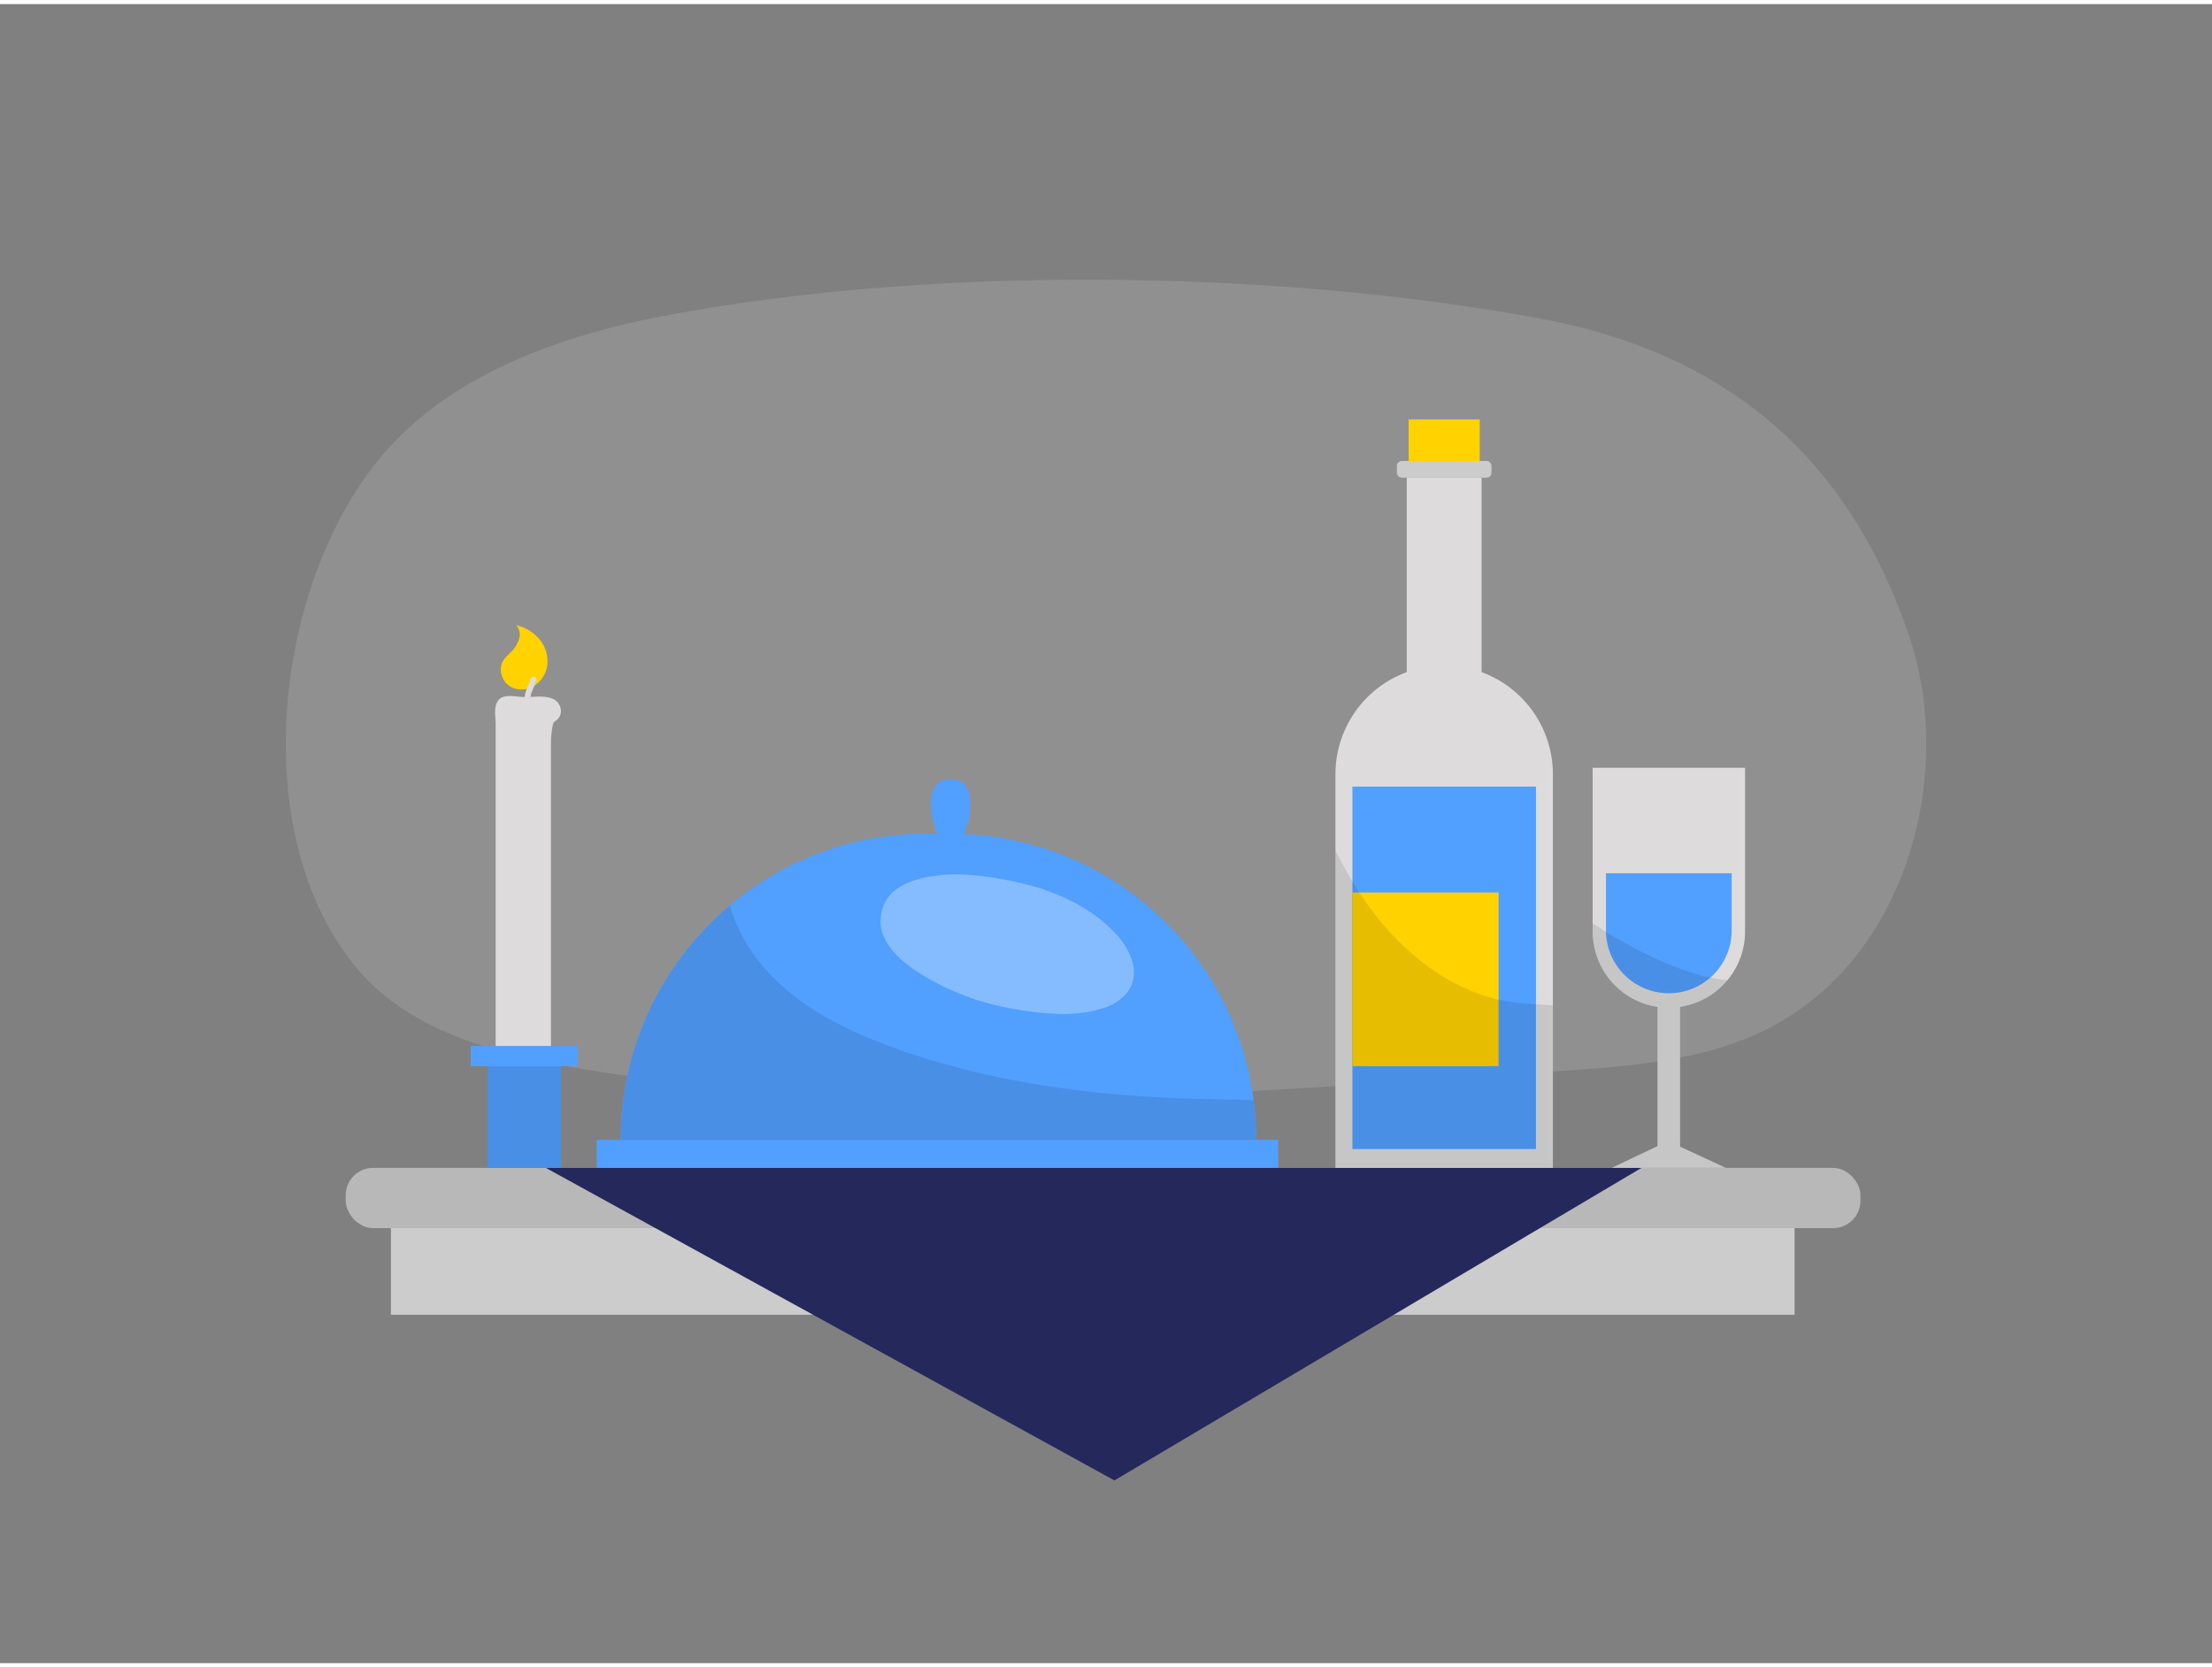 <svg id="Layer_1" data-name="Layer 1" xmlns="http://www.w3.org/2000/svg" viewBox="0 0 400 300" width="406" height="306" class="illustration styles_illustrationTablet__1DWOa"><rect x="0" y="0" width="400" height="300" fill="#808080" stroke="none"/><title>_</title><path d="M345.25,114.3c-10.49-31-31.64-51-67-57.49-49-9-110.87-9.44-158.25-.42C102.32,59.76,84.6,66,72.32,78.14c-22.75,22.48-28.89,72-7.24,96.86,9.63,11.05,25.73,15.19,40.9,17.68,57.72,9.47,116.92,4.23,175.4.3,13.56-.92,27.69-1.91,39.39-8.27C345.59,171.22,353.34,138.25,345.25,114.3Z" fill="#dddbdb" opacity="0.18"></path><path d="M175.47,144.65c0,3.36-1.6,7.72-3.57,7.72s-3.58-4.36-3.58-7.72,1.61-4.47,3.58-4.47S175.47,141.28,175.47,144.65Z" fill="#519fff"></path><path d="M96.65,123.25c-2.36,1.46-5.54.57-6.05-2.4a3.21,3.21,0,0,1,.51-2.31,16.9,16.9,0,0,1,1.55-1.62A5.23,5.23,0,0,0,93.79,115a2.62,2.62,0,0,0-.42-2.68,7.84,7.84,0,0,1,4.1,2.44A6.25,6.25,0,0,1,99,119.21,5.24,5.24,0,0,1,96.65,123.25Z" fill="#ffd200"></path><path d="M101.32,127.16c-.64-2.14-3.33-2-5.4-1.87a6,6,0,0,1,.2-.81,19.65,19.65,0,0,0,.86-2.2.5.5,0,1,0-1-.27,4.15,4.15,0,0,1-.41,1.08,7.7,7.7,0,0,0-.48,1.2,6.12,6.12,0,0,0-.22,1h-.17c-1.36,0-3.47-.62-4.5.5a1.08,1.08,0,0,0-.18.24c-.78,1.2-.39,2.84-.39,4.18v58.91h10V133.33c0-.59.22-3.23.57-3.52.15-.13.33-.22.49-.34A2.17,2.17,0,0,0,101.32,127.16Z" fill="#dddbdb"></path><rect x="70.69" y="219.3" width="253.83" height="17.7" fill="#ccc"></rect><rect x="62.52" y="210.45" width="273.91" height="10.89" rx="4.94" fill="#ccc"></rect><rect x="62.52" y="210.45" width="273.91" height="10.89" rx="4.94" opacity="0.1"></rect><polygon points="201.52 266.96 98.71 210.45 296.83 210.45 201.52 266.96" fill="#24285b"></polygon><path d="M315.56,138.1v29.62a13.34,13.34,0,0,1-.45,3.48,13.81,13.81,0,0,1-11.3,10.14v25.27l8.26,3.83h-20.6l8.26-3.93V181.34A13.78,13.78,0,0,1,288,167.72V138.1Z" fill="#dddbdb"></path><path d="M290.41,157.17v10.34a11.37,11.37,0,0,0,11.36,11.36h0a11.37,11.37,0,0,0,11.37-11.36V157.17Z" fill="#519fff"></path><path d="M303.81,206.61l8.26,3.83h-20.6l8.26-3.93V181.34A13.78,13.78,0,0,1,288,167.72V166.2c.77.57,14.11,9.5,24.43,10.29a13.8,13.8,0,0,1-8.6,4.85Z" opacity="0.1"></path><rect x="254.73" y="75.11" width="12.85" height="8.74" fill="#ffd200"></rect><path d="M280.81,139.26v71.19H241.49V139.26a19.66,19.66,0,1,1,39.32,0Z" fill="#dddbdb"></path><rect x="254.39" y="85.64" width="13.53" height="46.85" fill="#dddbdb"></rect><rect x="252.6" y="82.62" width="17.11" height="3.02" rx="0.89" fill="#ccc"></rect><rect x="244.56" y="141.5" width="33.19" height="65.54" fill="#519fff"></rect><rect x="244.56" y="160.65" width="26.43" height="31.4" fill="#ffd200"></rect><path d="M280.81,181.07v29.38H241.49V153.11c1,1.89,2,3.75,3.07,5.56.41.67.82,1.33,1.25,2,.69,1.06,1.41,2.1,2.17,3.12,5.72,7.69,13.75,14.1,23,16.24q1.51.35,3.06.54c1.23.15,2.47.23,3.71.3C278.77,180.91,279.79,181,280.81,181.07Z" opacity="0.1"></path><rect x="107.9" y="205.38" width="123.23" height="5.06" fill="#519fff"></rect><rect x="88.15" y="192.06" width="13.28" height="18.38" fill="#519fff"></rect><rect x="88.15" y="192.06" width="13.28" height="18.38" opacity="0.1"></rect><rect x="85.12" y="188.4" width="19.34" height="3.66" fill="#519fff"></rect><path d="M167.56,150.06h4.26a55.32,55.32,0,0,1,55.32,55.32v0a0,0,0,0,1,0,0H112.24a0,0,0,0,1,0,0v0A55.32,55.32,0,0,1,167.56,150.06Z" fill="#519fff"></path><path d="M227.13,205.39H112.24a55.15,55.15,0,0,1,16.2-39.12q1.69-1.7,3.54-3.24a55.09,55.09,0,0,1,35.58-13h4.25a55.33,55.33,0,0,1,54.86,48.14A56.72,56.72,0,0,1,227.13,205.39Z" fill="#519fff"></path><path d="M227.13,205.39H112.24a55.15,55.15,0,0,1,16.2-39.12q1.69-1.7,3.54-3.24a30.53,30.53,0,0,0,6.75,11.86c6.07,6.65,14.43,10.77,22.9,13.84,17.6,6.37,36.43,8.75,55.15,9.24,3.29.09,6.6.11,9.89.24A56.72,56.72,0,0,1,227.13,205.39Z" opacity="0.1"></path><path d="M164.44,158.79c-2.8,1.1-4.89,3.08-5.19,6.49-.36,4,3.06,7.37,6.45,9.58a46,46,0,0,0,16.36,6.61c5.47,1.05,12.35,1.93,17.7,0a8.74,8.74,0,0,0,4-2.64c2.78-3.49.62-7.93-2-10.74-4.58-4.85-10.82-7.68-17.23-9.17C178.29,157.51,170.53,156.38,164.44,158.79Z" fill="#fff" opacity="0.3"></path></svg>
